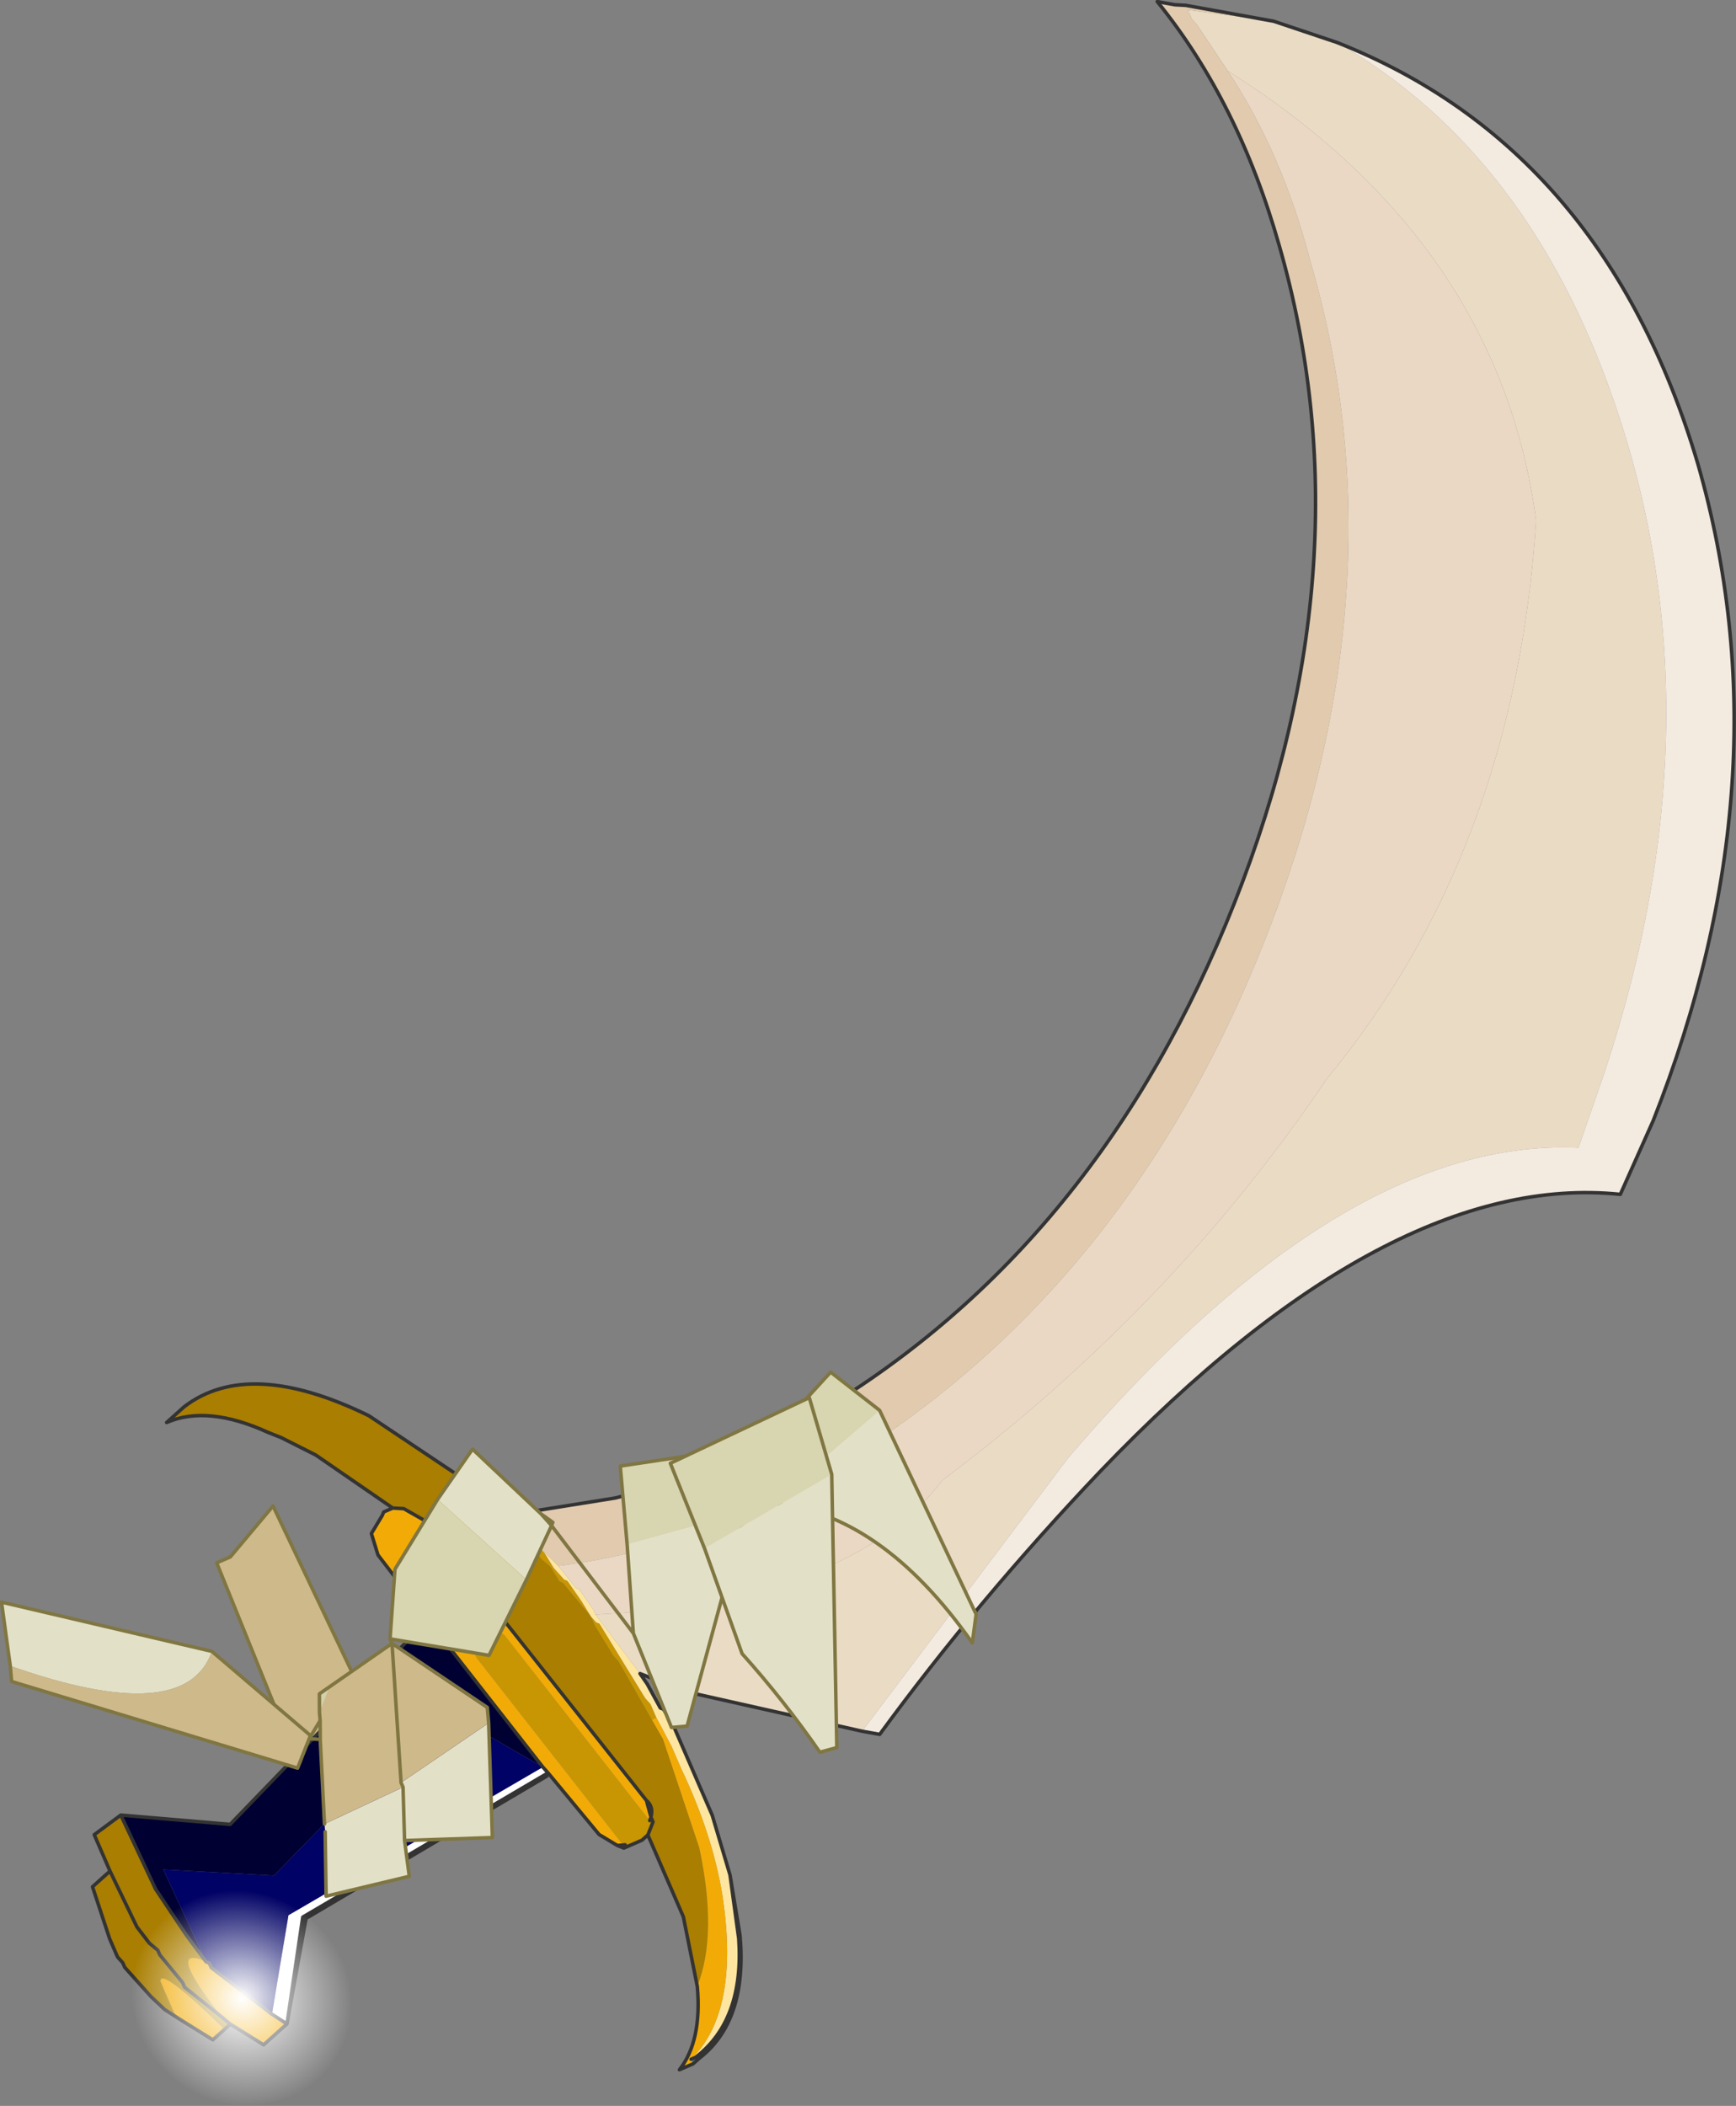 <svg viewBox="0 0 24.748 30.013" xmlns="http://www.w3.org/2000/svg" xmlns:xlink="http://www.w3.org/1999/xlink"><rect x="0" y="0" width="24.748" height="30.013" fill="#808080" stroke="none"/><g transform="translate(-261.88 -183.74)"><use transform="matrix(-.929 -.367 -.367 .929 290.09 187.96)" width="19.4" height="32.4" xlink:href="#a"/><use transform="matrix(.328 .215 -.203 .309 264.82 210.1)" width="8.1" height="8.1" xlink:href="#b"/></g><defs><radialGradient id="c" cx="0" cy="0" r="819.2" gradientTransform="translate(4.05) scale(.005)" gradientUnits="userSpaceOnUse"><stop stop-color="#fff" offset="0"/><stop stop-color="#fff" stop-opacity="0" offset="1"/></radialGradient><path d="M4.05-4.05q1.7 0 2.85 1.15Q8.1-1.7 8.1 0T6.9 2.85q-1.15 1.2-2.85 1.2t-2.9-1.2Q0 1.7 0 0t1.15-2.9q1.2-1.15 2.9-1.15" fill="url(#c)" fill-rule="evenodd" transform="translate(0 4.05)" id="b"/><g id="a"><path d="M13.4 11.8q.2-.9.65-1.7L16.3 8l.3.9.15.15-2.95 3.1-.4-.35" fill="#ceb98a" fill-rule="evenodd" transform="translate(0 17)"/><path d="M13.4 28.8q.2-.9.65-1.7L16.3 25l.3.9.15.15-2.95 3.1" fill="none" stroke="#807642" stroke-linecap="round" stroke-linejoin="round" stroke-width=".05"/><path d="M10.55 8.3h-.7L7.3 7.9 6 3.2Q4.05-2.5.85-3.6L.9-4.75q.3-5.35 3.4-8.95 2.45-2.85 5.55-3.3l.95.05 1.2.3-.1.1-.1.05-.65.45q-4.5.85-6.45 4.35-1.45 4.5-.15 8.5.85 3.85 3 7.35.6 2.1 3.9 3.6l-.9.55" fill="#eadbc4" fill-rule="evenodd" transform="translate(0 17)"/><path d="m13.15 6.9.1-.05.25-.1.15-.05 1.85-.4q1.9-.15 2.5.85l.15.3q-.45-.45-1.4-.4h-.2L16 7.1l-1.3.3-.15-.05-.35.05-4.4 2.55-.15.2-.05.05v.2l-.9.9-.55.85q0-.8.7-1.85L9.9 9.05l1-.8.1-.05.4-.3.1-.1.55-.3h.05l.2-.15.15-.05.5-.3.2-.1m3.55 6 .25.4-.4.4.15.3-.5.6-.2.2-.1.05-.05.05-.5.25-.25.1-.25.05.1-.05.35-.35q.1-.2-1.1.3l-.05-.1.15-.05.65-.2.05-.05.45-.25.05-.05.15-.05.25-.15.65-.6-.65.6-.25.15-.15.05-.05.05-.45.25-.05.05-.65.2q1.2-.7.45-.65h.05l.4-.25.65-.45.85-.8m-6.8-2.25.05.05-.1-.05h.05" fill="#a97e01" fill-rule="evenodd" transform="translate(0 17)"/><path d="m9.85 10.7-.2-.2-.05-.1v-.2l.05-.05v.05l2.9-1.7.2-.05.1.05.05.1.05.2-.15.15-2.9 1.7h-.05v.05m2.8-3.6.3-.1.2-.1-.2.1-.5.3-.15.05-.2.15h-.05l-.55.3-.1.1-.4.3-.1.05-.75.6-.05-.05.15-.15.1-.05 1-.75h.05l.1-.05.2-.15.3-.2h.05l.2-.1.2-.15.2-.1" fill="#c89602" fill-rule="evenodd" transform="translate(0 17)"/><path d="m8.85 9.8.95-.95.25-.2h.05l.3-.25.15-.1.9-.55.05-.05.3-.2h.05l.35-.2.35-.15h.05l.1-.1-.05.05-.2.1-.2.15-.2.1H12l-.3.2-.2.15-.1.05h-.05l-1 .75-.1.05-.15.15-.35.3-.25.25q-.75.7-1.2 1.45-.85 1.45-.45 2.35l-.05-.05q-.45-.75.05-1.8l.45-.8.55-.7" fill="#fee6a0" fill-rule="evenodd" transform="translate(0 17)"/><path d="m11.25 10.1.1-.05 2.6 3.3-.3 1.4-.25.05.35-1.5-2.5-3.2" fill="#fff" fill-rule="evenodd" transform="translate(0 17)"/><path d="M11.25 10.15v-.05l.1-.05-.1.05v.05" fill="#9f9f9f" fill-rule="evenodd" transform="translate(0 17)"/><path d="m13.4 14.8.3-1.5-2.45-3.15v-.05l2.5 3.2-.35 1.5.25-.05-.25.05" fill="#2d2d2d" fill-rule="evenodd" transform="translate(0 17)"/><path d="M9.95 10.7h-.1v-.05l.1.05M7.8 13.2l-.05-.1q-.45-.75.1-1.85l.45-.75.55-.7-.55.7-.45.8q-.5 1.05-.05 1.8l.05.05-.05.05m2-3.25q-.15.05-.15.25v-.05l.15-.2m4.9 4.5.05-.05-.05.05" fill="#598a93" fill-rule="evenodd" transform="translate(0 17)"/><path d="M14.8 14.4h-.05.05" fill="#3f6167" fill-rule="evenodd" transform="translate(0 17)"/><path d="m14.7 7.4.1.1v.05l.05.3-.2.25-1 .6-2.3 1.35-.1.05-1 .55-.3.05-.05-.05 2.9-1.7.15-.15-.05-.2-.05-.1-.1-.05-.2.05-2.9 1.7q0-.2.15-.25l4.4-2.55.35-.05.15.05m.15 7.9-.55.1-.1-.2q1.2-.5 1.1-.3l-.35.35-.1.05m-.7-.2-.55.1-.2-.4.25-.05 1.05-.3.05-.05q.75-.05-.45.65l-.15.05m-6-2.95q-.35.7-.2 1.2l-.15-.15.05-.05q-.4-.9.45-2.35.45-.75 1.2-1.45l.25-.25.35-.3.05.05-.25.2-1.05 1.25q-.7 1.05-.7 1.85" fill="#f2ab06" fill-rule="evenodd" transform="translate(0 17)"/><path d="m13.65 8.7 1.55 3.75 1.5.45-.85.8-.65.45-.4.25 1.05-1-1.5-.5-1.3-3.1-1.7.25 2.3-1.35" fill="#003" fill-rule="evenodd" transform="translate(0 17)"/><path d="m13.65 14.75.3-1.4-2.6-3.3 1.7-.25 1.3 3.1 1.5.5-1.05 1h-.05l-.05.05-1.05.3" fill="#010265" fill-rule="evenodd" transform="translate(0 17)"/><path d="m10.8-16.95 1.25.25.15.05.25.05q-1.6.9-2.9 2.6Q6.7-10.3 6.7-5.05T9.55 3.9q1.05 1.35 2.25 2.2l1.35.8-.2.1-.3.1.05-.05-.1.1h-.05l-.35.15q-1.75-.95-3.15-2.75Q6.1.7 6.1-4.7q0-5.45 2.95-9.25.95-1.3 2.1-2.1l.65-.45.1-.05.1-.1-1.2-.3" fill="#e1caae" fill-rule="evenodd" transform="translate(0 17)"/><path d="m7.3 7.9-.25-.05q-.6-2.3-1.55-4.65Q3.25-2.3.05-3.2L0-4.35Q0-9.6 2.85-13.3q2.9-3.7 7-3.7-3.1.45-5.55 3.3Q1.2-10.1.9-4.75L.85-3.6Q4.05-2.5 6 3.2l1.3 4.7" fill="#f3eae0" fill-rule="evenodd" transform="translate(0 17)"/><path d="M11.15-16.05q-1.15.8-2.1 2.1Q6.1-10.15 6.1-4.7q0 5.4 2.95 9.25 1.4 1.8 3.15 2.75l-.35.2h-.05l-.3.2-.05.05q-3.3-1.5-3.9-3.6-2.15-3.5-3-7.35-1.3-4 .15-8.5 1.95-3.5 6.45-4.35" fill="#ead8c4" fill-rule="evenodd" transform="translate(0 17)"/><path d="m10.8.05 1.25.25.15.05.25.05q-1.6.9-2.9 2.6Q6.7 6.7 6.7 11.95t2.85 8.95q1.05 1.35 2.25 2.2l1.35.8.1-.05.25-.1.15-.05 1.85-.4q1.9-.15 2.5.85l.15.3q-.45-.45-1.4-.4h-.2l-.55.05-1.3.3.1.1v.05l.05.3-.2.25-1 .6 1.55 3.75 1.5.45.25.4-.4.4.15.3-.5.6-.2.2-.1.05-.05.05-.5.25-.25.1-.25.05-.55.1-.15-.3-.55.1-.2-.4.3-1.5-2.45-3.15v-.05l-1 .55-.3.05h-.1l-.2-.2-.05-.1-.9.9-.55.85q-.35.7-.2 1.2l-.15-.15-.05-.1q-.45-.75.1-1.85l.45-.75.55-.7.95-.95.25-.2h.05l.3-.25.15-.1h-.7l-2.55-.4-.25-.05q-.6-2.3-1.55-4.65-2.25-5.5-5.45-6.4L0 12.65Q0 7.4 2.85 3.7q2.9-3.7 7-3.7l.95.05m3.9 24.35-.15-.05-.35.05-4.4 2.55q-.15.05-.15.25m.3.5-.1-.05m1.4-.55 2.5 3.2-.35 1.5.25-.05-.25.05m-2.05-4.75-.1.05m.1-.05 2.3-1.35m-4 1.45-.05.05v.2m.2-.45-.15.2m-.8-.35-.55.7-.45.8q-.5 1.05-.05 1.8l.05.05m6.45 1.9.65-.2.05-.05.45-.25.05-.05.15-.05.25-.15.65-.6m.15-.8-.85.8-.65.45-.4.25m-.5.65-.15.05m.55-.65-1.05.3m1.1-.35-.05.05.05-.05h.05" fill="none" stroke="#333" stroke-linecap="round" stroke-linejoin="round" stroke-width=".05"/><path d="m8.75 3.55.95 1.8q-1.5-.45-3.4.8l.1-.4 2.35-2.2M10 5.6l1.4 1.05-.55 1.15-1 1.05-.2-.1L10 5.6m2.7 1.1 1.25-.5.2.85-1.6.6-.05-.85.2-.1m1.9 4.2v-.05.5-.45m1.75-.65 3.05.45-.45.8q-2.65-.1-2.6-1.25m-2.4 1.7-.05.1-.35.85-1-.7.25-.45-1.15-.5.65-1.5.85 1.25-.05.05.85.9m-1.15-.2.3-.7-.3.7" fill="#e2e1c7" fill-rule="evenodd" transform="translate(0 17)"/><path d="m14.6 10.1.1.15-.1.25v-.4" fill="#d3d0ab" fill-rule="evenodd" transform="translate(0 17)"/><path d="m10.25 5-.1.25.2-.5 1.55.9-.5 1L10 5.6l.15-.35-.4.1H9.7l-.95-1.8.85-.25.65 1.7m3.9 2.05.2 1.15-.3.95-1.4-.3-.1-1.2 1.6-.6" fill="#d8d5b1" fill-rule="evenodd" transform="translate(0 17)"/><path d="m14 9.2.6.9v.4l-.05.1-.1.25-.5 1.1-.85-.9.05-.05.85-1.8-.85 1.8-.85-1.25.1-.2L14 9.2m.6 1.65 1.75-.6q-.05 1.15 2.6 1.25l-.1.2-4.25-.35v-.5" fill="#ceb98a" fill-rule="evenodd" transform="translate(0 17)"/><path d="m10.15 22.25.1-.25-.65-1.7-.85.25-2.35 2.2-.1.4q1.9-1.25 3.4-.8h.05l.4-.1-.15.35m1.4 1.05.5-1-1.55-.9-.1.25m2.45 1.7 1.25-.5.2.85.2 1.15-.3.95-.05.05.7 1.05-.1.25-.05.1.05.3v-.05l1.75-.6 3.05.45-.45.8-.1.2-4.25-.35v-.45l-.15-.05-.5 1.1m-.05.1-.35.85-1-.7.25-.45-1.15-.5.65-1.5.1-.2 1.6-.35-.85 1.8-.05.05-.3.7m-.25-4.1.1 1.2 1.4.3M12.7 23.7l-.2.1.05.85m-1.7.15 1.65-1v-.05l.2-.05m-1.3-.05-.55 1.15-1 1.05-.2-.1.35-3.15m4.45 5.25.1-.25" fill="none" stroke="#807642" stroke-linecap="round" stroke-linejoin="round" stroke-width=".05"/><path d="m9.05 4.65 1.3 1.65L9.3 7.5q-.8.4-1.55.9l-.2-.15 1.5-3.6" fill="#e2e1c7" fill-rule="evenodd" transform="translate(0 17)"/><path d="m10.35 6.3-1.3-1.65.7-.9 1.5 1.6-.9.95" fill="#d8d5b1" fill-rule="evenodd" transform="translate(0 17)"/><path d="m9.05 21.65-1.5 3.6.2.15q.75-.5 1.55-.9l1.05-1.2.9-.95-1.5-1.6z" fill="none" stroke="#807642" stroke-linecap="round" stroke-linejoin="round" stroke-width=".05"/></g></defs></svg>